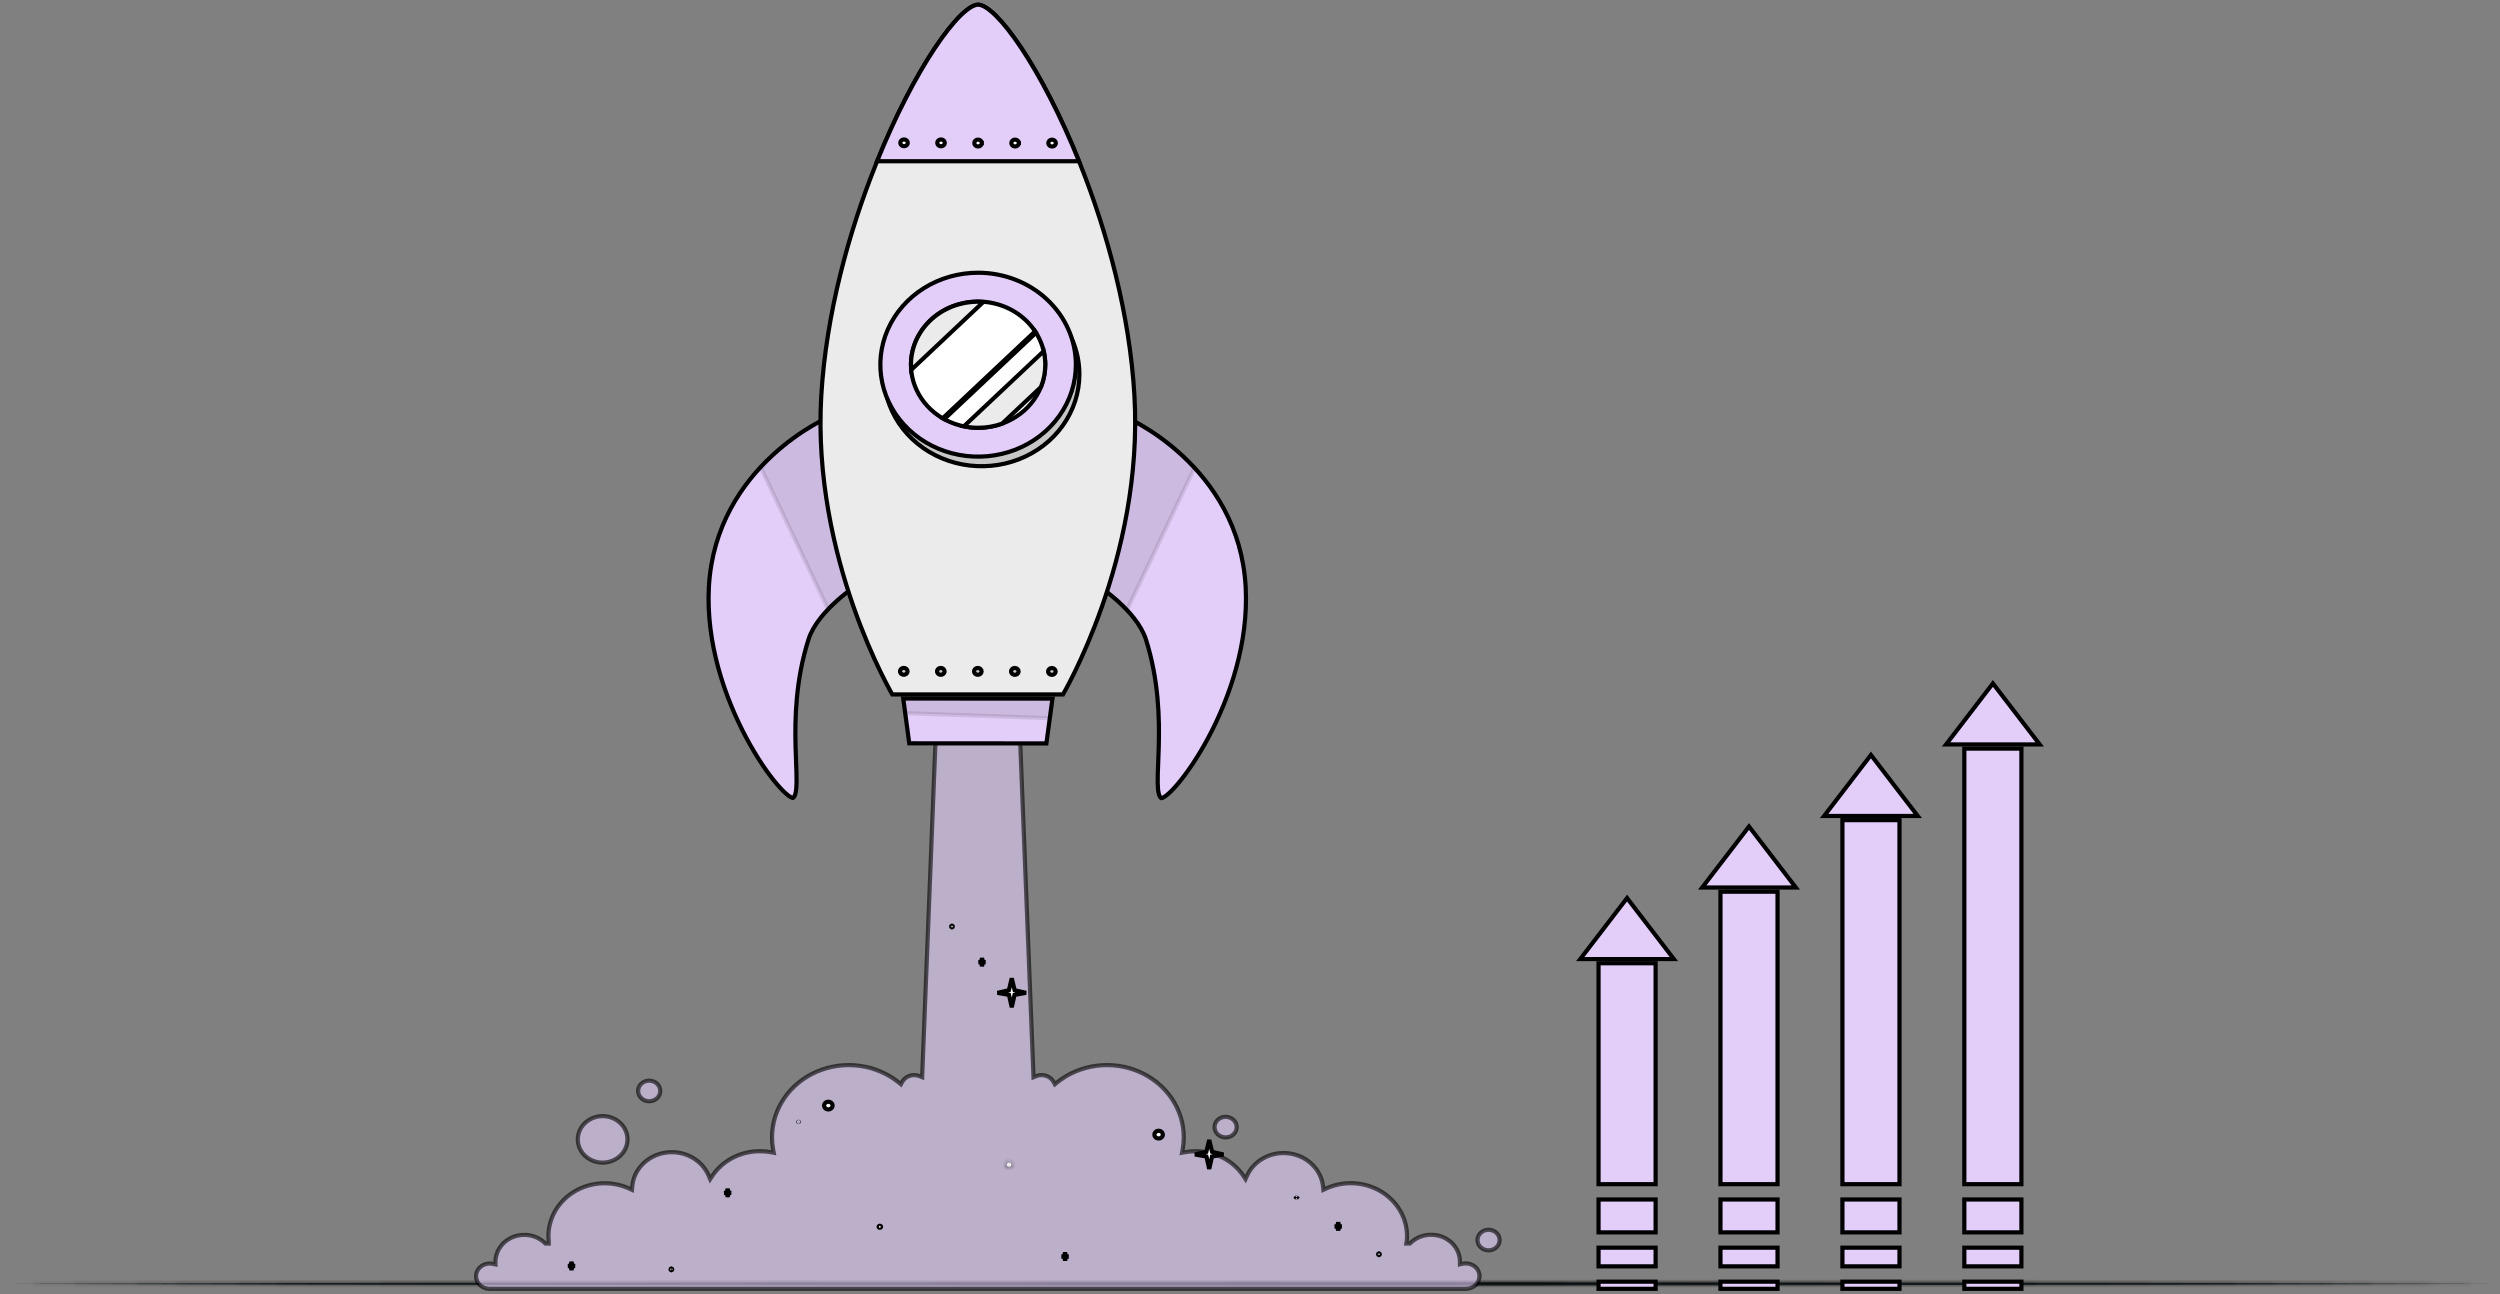 <svg width="597" height="309" viewBox="0 0 597 309" fill="none" xmlns="http://www.w3.org/2000/svg">
<rect x="0" y="0" width="597" height="309" fill="#808080" stroke="none"/>
<mask id="path-1-inside-1_733_1581" fill="white">
<path d="M0.979 306.587L75.46 306.382L149.932 306.305L298.885 306.16L447.839 306.305L522.32 306.374L596.792 306.587L522.32 306.801L447.839 306.869L298.885 307.014L149.932 306.869L75.46 306.792L0.979 306.587Z"/>
</mask>
<path d="M0.979 306.587L75.46 306.382L149.932 306.305L298.885 306.16L447.839 306.305L522.32 306.374L596.792 306.587L522.32 306.801L447.839 306.869L298.885 307.014L149.932 306.869L75.46 306.792L0.979 306.587Z" fill="#263238"/>
<path d="M0.979 306.587L0.976 305.587V307.587L0.979 306.587ZM75.46 306.382L75.459 305.382L75.457 305.382L75.46 306.382ZM149.932 306.305L149.931 305.305L149.931 305.305L149.932 306.305ZM298.885 306.16L298.886 305.16L298.884 305.16L298.885 306.16ZM447.839 306.305L447.838 307.305L447.838 307.305L447.839 306.305ZM522.32 306.374L522.323 305.374L522.321 305.374L522.32 306.374ZM596.792 306.587L596.795 307.587V305.587L596.792 306.587ZM522.32 306.801L522.321 307.801L522.323 307.801L522.32 306.801ZM447.839 306.869L447.838 305.869L447.838 305.869L447.839 306.869ZM298.885 307.014L298.884 308.014L298.886 308.014L298.885 307.014ZM149.932 306.869L149.931 307.869L149.931 307.869L149.932 306.869ZM75.46 306.792L75.457 307.792L75.459 307.792L75.46 306.792ZM0.981 307.587L75.463 307.382L75.457 305.382L0.976 305.587L0.981 307.587ZM75.461 307.382L149.933 307.305L149.931 305.305L75.459 305.382L75.461 307.382ZM149.933 307.305L298.886 307.16L298.884 305.16L149.931 305.305L149.933 307.305ZM298.884 307.16L447.838 307.305L447.84 305.305L298.886 305.16L298.884 307.16ZM447.838 307.305L522.319 307.374L522.321 305.374L447.84 305.305L447.838 307.305ZM522.317 307.374L596.789 307.587L596.795 305.587L522.323 305.374L522.317 307.374ZM596.789 305.587L522.317 305.801L522.323 307.801L596.795 307.587L596.789 305.587ZM522.319 305.801L447.838 305.869L447.84 307.869L522.321 307.801L522.319 305.801ZM447.838 305.869L298.884 306.014L298.886 308.014L447.84 307.869L447.838 305.869ZM298.886 306.014L149.933 305.869L149.931 307.869L298.884 308.014L298.886 306.014ZM149.933 305.869L75.461 305.792L75.459 307.792L149.931 307.869L149.933 305.869ZM75.463 305.792L0.981 305.587L0.976 307.587L75.457 307.792L75.463 305.792Z" fill="black" mask="url(#path-1-inside-1_733_1581)"/>
<path d="M381.73 230.025H395.36V282.784H381.73V230.025Z" fill="#E3CEFA" stroke="black"/>
<path d="M381.73 286.44H395.36V294.291H381.73V286.44Z" fill="#E3CEFA" stroke="black"/>
<path d="M381.73 297.947H395.36V302.406H381.73V297.947Z" fill="#E3CEFA" stroke="black"/>
<path d="M381.73 306.062H395.36V307.77H381.73V306.062Z" fill="#E3CEFA" stroke="black"/>
<path d="M388.541 214.457L399.717 229.025H377.365L388.541 214.457Z" fill="#E3CEFA" stroke="black"/>
<path d="M410.846 212.94H424.475V282.784H410.846V212.94Z" fill="#E3CEFA" stroke="black"/>
<path d="M410.846 286.44H424.475V294.291H410.846V286.44Z" fill="#E3CEFA" stroke="black"/>
<path d="M410.846 297.947H424.475V302.406H410.846V297.947Z" fill="#E3CEFA" stroke="black"/>
<path d="M410.846 306.062H424.475V307.77H410.846V306.062Z" fill="#E3CEFA" stroke="black"/>
<path d="M417.664 197.372L428.84 211.94H406.479L417.664 197.372Z" fill="#E3CEFA" stroke="black"/>
<path d="M439.969 195.854H453.598V282.783H439.969V195.854Z" fill="#E3CEFA" stroke="black"/>
<path d="M439.969 286.44H453.598V294.291H439.969V286.44Z" fill="#E3CEFA" stroke="black"/>
<path d="M439.969 297.947H453.598V302.406H439.969V297.947Z" fill="#E3CEFA" stroke="black"/>
<path d="M439.969 306.062H453.598V307.77H439.969V306.062Z" fill="#E3CEFA" stroke="black"/>
<path d="M446.778 180.287L457.954 194.855H435.602L446.778 180.287Z" fill="#E3CEFA" stroke="black"/>
<path d="M469.082 178.77H482.712V282.783H469.082V178.77Z" fill="#E3CEFA" stroke="black"/>
<path d="M469.082 286.44H482.712V294.291H469.082V286.44Z" fill="#E3CEFA" stroke="black"/>
<path d="M469.082 297.947H482.712V302.406H469.082V297.947Z" fill="#E3CEFA" stroke="black"/>
<path d="M469.082 306.062H482.712V307.77H469.082V306.062Z" fill="#E3CEFA" stroke="black"/>
<path d="M475.901 163.202L487.077 177.77H464.725L475.901 163.202Z" fill="#E3CEFA" stroke="black"/>
<path opacity="0.6" d="M149.838 272.084C149.838 273.176 149.494 274.246 148.846 275.16C148.198 276.073 147.273 276.79 146.186 277.214C145.099 277.638 143.901 277.749 142.745 277.533C141.589 277.316 140.531 276.782 139.703 276.003C138.875 275.223 138.316 274.234 138.089 273.162C137.863 272.09 137.979 270.979 138.424 269.968C138.869 268.955 139.625 268.085 140.601 267.471C141.577 266.857 142.728 266.527 143.907 266.527C145.489 266.527 147.001 267.12 148.111 268.165C149.22 269.21 149.838 270.62 149.838 272.084Z" fill="#E3CEFA" stroke="black"/>
<path opacity="0.6" d="M157.665 260.509L157.665 260.51C157.666 260.99 157.517 261.461 157.231 261.866C156.946 262.27 156.535 262.59 156.05 262.781C155.564 262.971 155.027 263.022 154.509 262.925C153.99 262.828 153.518 262.59 153.151 262.243C152.783 261.897 152.537 261.46 152.438 260.989C152.339 260.518 152.39 260.03 152.587 259.584C152.784 259.138 153.119 258.753 153.554 258.48C153.99 258.207 154.506 258.06 155.035 258.062V258.062H155.036C155.742 258.062 156.415 258.326 156.906 258.789C157.396 259.25 157.665 259.87 157.665 260.509Z" fill="#E3CEFA" stroke="black"/>
<path opacity="0.6" d="M295.315 269.154C295.315 269.633 295.165 270.103 294.879 270.507C294.592 270.91 294.182 271.229 293.696 271.419C293.211 271.608 292.675 271.658 292.157 271.561C291.64 271.465 291.168 271.226 290.801 270.88C290.434 270.534 290.188 270.098 290.089 269.627C289.989 269.157 290.04 268.669 290.236 268.224C290.432 267.779 290.766 267.393 291.2 267.12C291.635 266.846 292.149 266.698 292.677 266.698C293.386 266.698 294.061 266.964 294.553 267.428C295.045 267.891 295.315 268.513 295.315 269.154Z" fill="#E3CEFA" stroke="black"/>
<path opacity="0.6" d="M358.106 296.116C358.108 296.595 357.958 297.066 357.673 297.47C357.388 297.875 356.978 298.195 356.493 298.386C356.007 298.576 355.471 298.627 354.953 298.531C354.435 298.435 353.963 298.197 353.595 297.851C353.227 297.506 352.98 297.069 352.88 296.599C352.78 296.128 352.83 295.64 353.026 295.195C353.222 294.749 353.556 294.363 353.99 294.089C354.425 293.815 354.94 293.667 355.468 293.667C356.176 293.667 356.849 293.932 357.342 294.394C357.833 294.856 358.104 295.476 358.106 296.116Z" fill="#E3CEFA" stroke="black"/>
<path opacity="0.6" d="M130.999 295.788C130.981 295.57 130.965 295.372 130.965 295.175C130.967 293.043 131.543 290.945 132.642 289.077C133.742 287.208 135.329 285.63 137.258 284.493C139.187 283.356 141.393 282.697 143.67 282.581C145.946 282.465 148.216 282.896 150.265 283.832L150.918 284.13L150.971 283.414C151.121 281.414 151.986 279.516 153.432 278.031C154.88 276.545 156.824 275.562 158.949 275.247C161.074 274.932 163.248 275.306 165.115 276.305C166.982 277.303 168.428 278.864 169.223 280.728L169.585 281.578L170.098 280.81C171.304 279.005 172.98 277.514 174.969 276.48C176.959 275.447 179.197 274.905 181.473 274.907C182.338 274.908 183.202 274.986 184.051 275.138L184.766 275.267L184.631 274.554C184.447 273.575 184.355 272.583 184.359 271.59V271.588C184.357 268.293 185.36 265.065 187.252 262.287C189.144 259.508 191.846 257.296 195.041 255.917C198.236 254.537 201.786 254.051 205.268 254.517C208.75 254.982 212.013 256.379 214.671 258.539L215.139 258.919L215.426 258.389C215.693 257.897 216.101 257.48 216.61 257.187C217.118 256.894 217.705 256.737 218.305 256.737C218.735 256.74 219.16 256.821 219.556 256.976L220.211 257.233L220.238 256.53L223.72 168.954H243.293L246.775 256.53L246.803 257.239L247.462 256.974C248.219 256.67 249.072 256.648 249.847 256.913C250.621 257.179 251.25 257.709 251.614 258.387L251.9 258.92L252.37 258.539C255.028 256.379 258.291 254.982 261.773 254.517C265.255 254.051 268.805 254.537 272 255.917C275.195 257.296 277.897 259.508 279.789 262.287C281.681 265.065 282.684 268.293 282.682 271.588V271.59C282.685 272.583 282.594 273.575 282.41 274.554L282.275 275.267L282.99 275.138C283.837 274.986 284.697 274.908 285.559 274.907C287.835 274.905 290.073 275.447 292.062 276.48C294.052 277.514 295.727 279.005 296.933 280.81L297.432 281.556L297.804 280.74C298.632 278.926 300.08 277.417 301.927 276.457C303.775 275.497 305.912 275.144 308 275.455C310.088 275.766 312.002 276.722 313.44 278.168C314.879 279.613 315.76 281.464 315.953 283.426L316.021 284.125L316.659 283.831C318.708 282.889 320.979 282.452 323.258 282.563C325.537 282.674 327.748 283.329 329.681 284.464C331.614 285.6 333.206 287.177 334.309 289.046C335.412 290.915 335.991 293.015 335.994 295.149C335.994 295.59 335.993 295.968 335.928 296.366L335.834 296.947H336.422H336.494H336.696L336.841 296.807C337.794 295.89 339.019 295.258 340.362 294.995C341.704 294.733 343.099 294.853 344.367 295.34C345.635 295.827 346.716 296.656 347.475 297.718C348.233 298.78 348.637 300.026 348.638 301.3L348.638 301.917L349.242 301.788C349.505 301.732 349.773 301.704 350.043 301.705L350.047 301.705C350.479 301.703 350.907 301.782 351.306 301.937C351.704 302.091 352.064 302.318 352.365 302.603C352.666 302.887 352.903 303.223 353.063 303.591C353.223 303.958 353.303 304.351 353.3 304.746L353.8 304.75L353.3 304.749C353.298 305.54 352.964 306.304 352.36 306.873C351.755 307.442 350.929 307.768 350.062 307.77H116.914C116.047 307.77 115.22 307.445 114.615 306.875C114.011 306.306 113.678 305.541 113.678 304.75C113.678 303.959 114.011 303.194 114.615 302.626C115.22 302.056 116.047 301.731 116.914 301.731H116.916C117.186 301.73 117.455 301.758 117.717 301.814L118.321 301.942L118.321 301.325C118.323 300.052 118.726 298.805 119.485 297.744C120.243 296.682 121.324 295.852 122.592 295.366C123.86 294.879 125.255 294.759 126.597 295.021C127.94 295.283 129.165 295.916 130.118 296.833L130.263 296.973H130.465H130.537H131.037V296.473C131.037 296.24 131.018 296.01 131.001 295.803L130.999 295.788Z" fill="#E3CEFA" stroke="black"/>
<path d="M292.17 275.694L289.763 276.11L289.434 276.167L289.36 276.492L288.762 279.142L288.168 276.493L288.095 276.167L287.766 276.11L285.352 275.689L287.765 275.133L288.066 275.064L288.139 274.764L288.76 272.215L289.38 274.764L289.453 275.064L289.753 275.133L292.17 275.694Z" fill="#FCFCFC" stroke="black"/>
<path d="M245.016 237.094L242.601 237.515L242.272 237.572L242.199 237.898L241.607 240.533L241.016 237.898L240.943 237.572L240.614 237.515L238.199 237.094L240.613 236.538L240.914 236.469L240.987 236.169L241.607 233.615L242.228 236.169L242.301 236.469L242.602 236.538L245.016 237.094Z" fill="#FCFCFC" stroke="black"/>
<path d="M174.557 284.862L174.286 284.909L173.957 284.966L173.884 285.292L173.767 285.807L173.653 285.293L173.581 284.967L173.252 284.909L172.975 284.861L173.258 284.796L173.56 284.727L173.633 284.426L173.764 283.886L173.894 284.426L173.967 284.726L174.268 284.796L174.557 284.862Z" fill="#FCFCFC" stroke="black"/>
<path d="M320.358 292.883L320.083 292.931L319.753 292.988L319.68 293.315L319.566 293.828L319.45 293.313L319.376 292.988L319.047 292.931L318.772 292.883L319.057 292.817L319.356 292.748L319.429 292.45L319.566 291.895L319.7 292.448L319.773 292.748L320.074 292.817L320.358 292.883Z" fill="#FCFCFC" stroke="black"/>
<path d="M137.27 302.314L137 302.361L136.671 302.418L136.598 302.744L136.478 303.275L136.358 302.744L136.284 302.418L135.955 302.361L135.685 302.314L135.973 302.248L136.274 302.178L136.347 301.878L136.478 301.338L136.609 301.878L136.681 302.178L136.982 302.248L137.27 302.314Z" fill="#FCFCFC" stroke="black"/>
<path d="M255.133 300.076L254.862 300.123L254.533 300.18L254.46 300.506L254.343 301.021L254.229 300.507L254.157 300.18L253.827 300.123L253.551 300.075L253.836 300.009L254.136 299.94L254.209 299.64L254.34 299.1L254.471 299.64L254.543 299.94L254.844 300.009L255.133 300.076Z" fill="#FCFCFC" stroke="black"/>
<path d="M235.297 229.771L235.026 229.818L234.697 229.875L234.624 230.2L234.504 230.731L234.384 230.2L234.31 229.875L233.982 229.818L233.712 229.771L234 229.704L234.3 229.634L234.373 229.335L234.504 228.796L234.635 229.335L234.708 229.635L235.008 229.704L235.297 229.771Z" fill="#FCFCFC" stroke="black"/>
<path d="M329.152 299.358C329.187 299.321 329.235 299.292 329.292 299.277C329.35 299.292 329.398 299.321 329.433 299.358C329.477 299.404 329.497 299.459 329.497 299.509C329.497 299.56 329.477 299.615 329.433 299.661C329.398 299.698 329.35 299.727 329.292 299.742C329.235 299.727 329.187 299.698 329.152 299.661C329.108 299.615 329.088 299.56 329.088 299.509C329.088 299.459 329.108 299.404 329.152 299.358Z" fill="#FCFCFC" stroke="black"/>
<path d="M227.189 221.1C227.224 221.063 227.272 221.034 227.33 221.019C227.387 221.034 227.435 221.063 227.47 221.1C227.514 221.146 227.534 221.201 227.534 221.252C227.534 221.303 227.514 221.357 227.47 221.403C227.435 221.44 227.387 221.469 227.33 221.484C227.272 221.469 227.224 221.44 227.189 221.403C227.145 221.357 227.125 221.303 227.125 221.252C227.125 221.201 227.145 221.146 227.189 221.1Z" fill="#FCFCFC" stroke="black"/>
<path d="M160.181 302.972C160.216 302.935 160.265 302.906 160.322 302.891C160.379 302.906 160.427 302.935 160.463 302.972C160.507 303.018 160.526 303.073 160.526 303.124C160.526 303.175 160.507 303.229 160.463 303.275C160.427 303.312 160.379 303.341 160.322 303.356C160.265 303.341 160.216 303.312 160.181 303.275C160.137 303.229 160.117 303.175 160.117 303.124C160.117 303.073 160.137 303.018 160.181 302.972Z" fill="#FCFCFC" stroke="black"/>
<path d="M209.89 292.792C209.943 292.742 210.019 292.71 210.105 292.71C210.192 292.71 210.268 292.742 210.321 292.792C210.372 292.84 210.395 292.899 210.395 292.953C210.395 293.008 210.372 293.066 210.321 293.115C210.268 293.164 210.191 293.196 210.105 293.196C210.019 293.196 209.943 293.164 209.89 293.115C209.839 293.066 209.816 293.008 209.816 292.953C209.816 292.899 209.839 292.84 209.89 292.792Z" fill="#FCFCFC" stroke="black"/>
<path d="M309.563 285.987C309.571 285.98 309.588 285.971 309.612 285.971C309.635 285.971 309.652 285.98 309.66 285.987C309.662 285.989 309.663 285.991 309.664 285.992C309.663 285.993 309.662 285.994 309.66 285.996C309.652 286.004 309.635 286.013 309.612 286.013C309.588 286.013 309.571 286.004 309.563 285.996C309.561 285.994 309.56 285.993 309.559 285.992C309.56 285.991 309.561 285.989 309.563 285.987Z" fill="#FCFCFC" stroke="black"/>
<mask id="path-40-inside-2_733_1581" fill="white">
<path d="M240.954 277.62C240.818 277.636 240.694 277.699 240.603 277.796C240.513 277.892 240.463 278.017 240.463 278.145C240.463 278.274 240.513 278.399 240.603 278.495C240.694 278.592 240.818 278.655 240.954 278.671C241.09 278.655 241.214 278.592 241.305 278.495C241.395 278.399 241.445 278.274 241.445 278.145C241.445 278.017 241.395 277.892 241.305 277.796C241.214 277.699 241.09 277.636 240.954 277.62V277.62Z"/>
</mask>
<path d="M240.954 277.62C240.818 277.636 240.694 277.699 240.603 277.796C240.513 277.892 240.463 278.017 240.463 278.145C240.463 278.274 240.513 278.399 240.603 278.495C240.694 278.592 240.818 278.655 240.954 278.671C241.09 278.655 241.214 278.592 241.305 278.495C241.395 278.399 241.445 278.274 241.445 278.145C241.445 278.017 241.395 277.892 241.305 277.796C241.214 277.699 241.09 277.636 240.954 277.62V277.62Z" fill="#FCFCFC"/>
<path d="M240.954 278.671L240.834 279.664L240.954 279.678L241.073 279.664L240.954 278.671ZM240.834 276.627C240.473 276.671 240.129 276.838 239.873 277.113L241.334 278.478C241.258 278.56 241.163 278.602 241.073 278.613L240.834 276.627ZM239.873 277.113C239.614 277.389 239.463 277.755 239.463 278.145H241.463C241.463 278.278 241.411 278.396 241.334 278.478L239.873 277.113ZM239.463 278.145C239.463 278.536 239.614 278.902 239.873 279.178L241.334 277.813C241.411 277.895 241.463 278.013 241.463 278.145H239.463ZM239.873 279.178C240.129 279.453 240.473 279.62 240.834 279.664L241.073 277.678C241.163 277.689 241.258 277.731 241.334 277.813L239.873 279.178ZM241.073 279.664C241.435 279.62 241.779 279.453 242.035 279.178L240.574 277.813C240.65 277.731 240.745 277.689 240.834 277.678L241.073 279.664ZM242.035 279.178C242.294 278.902 242.445 278.535 242.445 278.145H240.445C240.445 278.013 240.497 277.896 240.574 277.813L242.035 279.178ZM242.445 278.145C242.445 277.756 242.294 277.389 242.035 277.113L240.574 278.478C240.497 278.395 240.445 278.278 240.445 278.145H242.445ZM242.035 277.113C241.779 276.838 241.435 276.671 241.073 276.627L240.834 278.613C240.745 278.602 240.65 278.56 240.574 278.478L242.035 277.113Z" fill="black" mask="url(#path-40-inside-2_733_1581)"/>
<path d="M190.64 267.911C190.648 267.904 190.665 267.895 190.688 267.895C190.711 267.895 190.728 267.904 190.736 267.911C190.738 267.913 190.74 267.915 190.74 267.916C190.74 267.917 190.738 267.918 190.736 267.92C190.728 267.928 190.712 267.937 190.688 267.937C190.665 267.937 190.648 267.928 190.64 267.92C190.638 267.918 190.636 267.917 190.636 267.916C190.636 267.915 190.638 267.913 190.64 267.911Z" fill="#FCFCFC" stroke="black"/>
<path d="M275.958 270.309C276.144 270.133 276.403 270.029 276.679 270.029C276.955 270.029 277.215 270.133 277.401 270.309C277.587 270.483 277.685 270.714 277.685 270.947C277.685 271.181 277.587 271.411 277.401 271.586C277.215 271.762 276.955 271.865 276.679 271.865C276.403 271.865 276.144 271.762 275.958 271.586C275.772 271.411 275.674 271.181 275.674 270.947C275.674 270.714 275.772 270.483 275.958 270.309Z" fill="#FCFCFC" stroke="black"/>
<path d="M197.087 263.372C197.273 263.196 197.532 263.093 197.808 263.093C198.084 263.093 198.344 263.196 198.53 263.372C198.716 263.547 198.814 263.777 198.814 264.011C198.814 264.244 198.716 264.475 198.53 264.65C198.344 264.825 198.084 264.929 197.808 264.929C197.532 264.929 197.273 264.825 197.087 264.65C196.901 264.475 196.803 264.244 196.803 264.011C196.803 263.777 196.901 263.547 197.087 263.372Z" fill="#FCFCFC" stroke="black"/>
<path d="M198.143 99.514L204.583 139.768C204.539 139.797 204.49 139.83 204.437 139.867C204.17 140.048 203.789 140.313 203.325 140.653C202.397 141.333 201.136 142.311 199.807 143.505C197.166 145.879 194.181 149.171 193.06 152.722C189.992 162.411 189.803 171.48 189.982 178.361C190.016 179.658 190.063 180.87 190.106 181.992C190.178 183.864 190.24 185.484 190.218 186.831C190.2 187.904 190.128 188.762 189.975 189.403C189.821 190.049 189.606 190.385 189.377 190.542C189.361 190.545 189.295 190.552 189.14 190.497C188.924 190.421 188.628 190.254 188.255 189.973C187.514 189.414 186.564 188.479 185.479 187.2C183.314 184.649 180.666 180.795 178.14 176.041C173.083 166.528 168.547 153.478 169.284 140.121C170.096 125.618 177.267 115.42 184.344 108.837C187.884 105.544 191.396 103.16 194.066 101.6C195.401 100.821 196.524 100.248 197.332 99.872C197.657 99.72 197.929 99.602 198.143 99.514ZM198.612 99.343C198.612 99.343 198.61 99.344 198.606 99.344C198.61 99.344 198.612 99.343 198.612 99.343Z" fill="#E3CEFA" stroke="black"/>
<path opacity="0.1" d="M198.143 99.557L204.592 139.772C202.112 141.465 199.826 143.399 197.773 145.54C193.675 136.941 186.438 121.689 181.643 111.576C185.552 107.375 189.685 104.335 192.912 102.336C194.556 101.318 195.962 100.572 196.979 100.082C197.462 99.849 197.855 99.674 198.143 99.557ZM198.612 99.386C198.612 99.386 198.61 99.387 198.606 99.387C198.61 99.386 198.612 99.386 198.612 99.386Z" fill="black" stroke="black"/>
<path d="M268.67 99.566C268.884 99.654 269.156 99.773 269.482 99.925C270.289 100.303 271.412 100.877 272.746 101.66C275.416 103.224 278.926 105.614 282.461 108.912C289.531 115.506 296.686 125.712 297.466 140.206C298.185 153.568 293.629 166.611 288.557 176.117C286.022 180.867 283.368 184.717 281.198 187.265C280.111 188.542 279.159 189.476 278.417 190.034C278.043 190.315 277.747 190.482 277.53 190.558C277.374 190.613 277.308 190.605 277.292 190.602C277.064 190.446 276.85 190.11 276.698 189.465C276.546 188.823 276.476 187.965 276.46 186.892C276.44 185.546 276.504 183.926 276.579 182.056C276.624 180.933 276.672 179.719 276.708 178.421C276.898 171.539 276.723 162.468 273.673 152.774C272.556 149.223 269.576 145.929 266.938 143.553C265.611 142.357 264.352 141.378 263.425 140.698C262.961 140.358 262.58 140.092 262.314 139.91C262.261 139.874 262.212 139.841 262.168 139.812L268.67 99.566Z" fill="#E3CEFA" stroke="black"/>
<path opacity="0.1" d="M273.942 102.372C277.189 104.394 281.342 107.468 285.253 111.71C284.218 113.889 283.073 116.3 281.873 118.828C277.463 128.117 272.304 138.984 269.114 145.684C267.026 143.501 264.698 141.533 262.168 139.815L268.67 99.558C268.96 99.677 269.358 99.854 269.847 100.09C270.872 100.587 272.288 101.342 273.942 102.372ZM268.201 99.386C268.201 99.386 268.203 99.386 268.207 99.387C268.203 99.386 268.201 99.386 268.201 99.386Z" fill="black" stroke="black"/>
<path d="M253.836 165.827H213.08C213.059 165.79 213.035 165.748 213.009 165.702C212.868 165.455 212.662 165.087 212.399 164.603C211.875 163.636 211.127 162.209 210.235 160.374C208.453 156.703 206.098 151.399 203.816 144.877C199.249 131.83 194.975 113.925 196.122 94.463C197.279 75.01 202.677 55.408 209.184 39.187L209.184 39.186C213.659 27.982 218.66 18.416 223.133 11.661C225.37 8.282 227.466 5.62 229.289 3.809C230.201 2.904 231.033 2.223 231.77 1.771C232.513 1.315 233.119 1.118 233.588 1.119C234.058 1.12 234.664 1.319 235.407 1.776C236.143 2.23 236.974 2.913 237.884 3.819C239.704 5.633 241.796 8.297 244.029 11.677C248.491 18.433 253.478 27.995 257.94 39.186L257.94 39.186C264.401 55.381 269.772 75.026 270.902 94.479C272.022 113.941 267.721 131.842 263.134 144.885C260.841 151.405 258.478 156.706 256.69 160.376C255.796 162.21 255.045 163.637 254.519 164.603C254.256 165.087 254.049 165.455 253.908 165.702C253.881 165.748 253.857 165.79 253.836 165.827Z" fill="#EBEBEB" stroke="black"/>
<path d="M257.757 89.385C257.756 93.721 256.389 97.962 253.826 101.572C251.262 105.182 247.616 108 243.346 109.663C239.075 111.327 234.375 111.761 229.841 110.909C225.307 110.058 221.147 107.959 217.886 104.884C214.625 101.809 212.409 97.896 211.513 93.641C210.617 89.387 211.081 84.978 212.847 80.97C214.613 76.961 217.604 73.531 221.446 71.117C225.288 68.703 229.807 67.415 234.431 67.418C240.63 67.422 246.568 69.746 250.94 73.869C255.311 77.991 257.76 83.572 257.757 89.385Z" fill="#C7C7C7" stroke="black"/>
<path d="M256.916 87.095C256.914 91.431 255.547 95.672 252.984 99.282C250.42 102.892 246.774 105.709 242.504 107.373C238.233 109.037 233.533 109.471 228.999 108.619C224.465 107.768 220.305 105.669 217.044 102.594C213.783 99.519 211.567 95.606 210.671 91.351C209.776 87.097 210.239 82.688 212.005 78.68C213.771 74.671 216.762 71.241 220.604 68.827C224.446 66.413 228.965 65.125 233.589 65.128C239.788 65.132 245.726 67.456 250.098 71.579C254.47 75.701 256.918 81.282 256.916 87.095Z" fill="#E3CEFA" stroke="black"/>
<path d="M249.606 87.087C249.606 90.061 248.669 92.971 246.911 95.449C245.153 97.928 242.65 99.864 239.717 101.009C236.783 102.153 233.554 102.453 230.438 101.869C227.322 101.285 224.463 99.845 222.223 97.735C219.982 95.624 218.46 92.94 217.844 90.022C217.228 87.104 217.544 84.079 218.753 81.329C219.963 78.578 222.014 76.221 224.652 74.561C227.29 72.901 230.394 72.014 233.571 72.014C235.681 72.014 237.769 72.405 239.717 73.165C241.665 73.925 243.432 75.038 244.92 76.439C246.408 77.84 247.586 79.502 248.389 81.329C249.193 83.155 249.606 85.112 249.606 87.087Z" fill="white" stroke="black"/>
<path d="M249.237 83.857C249.485 84.914 249.611 85.995 249.613 87.079C249.614 88.909 249.26 90.724 248.566 92.435L239.297 101.166C237.473 101.823 235.535 102.157 233.58 102.151L233.578 102.151C232.431 102.153 231.289 102.037 230.172 101.806L249.237 83.857Z" fill="#EBEBEB" stroke="black"/>
<path d="M229.106 72.633C230.971 72.126 232.915 71.942 234.844 72.087L217.593 88.328C217.556 87.915 217.537 87.501 217.537 87.086C217.54 84.926 218.036 82.791 218.995 80.826C219.953 78.861 221.352 77.111 223.096 75.696C224.841 74.281 226.891 73.236 229.106 72.633Z" fill="#EBEBEB" stroke="black"/>
<path d="M247.177 79.118C247.252 79.233 247.328 79.347 247.402 79.463L225.487 100.095C225.363 100.028 225.239 99.958 225.117 99.887L247.177 79.118Z" fill="#EBEBEB" stroke="black"/>
<path d="M244.022 11.677C248.396 18.295 253.273 27.604 257.663 38.501H209.449C213.853 27.592 218.74 18.278 223.122 11.661C225.359 8.282 227.456 5.62 229.278 3.809C230.19 2.904 231.022 2.223 231.759 1.771C232.502 1.315 233.108 1.118 233.578 1.119C234.048 1.12 234.653 1.319 235.396 1.776C236.133 2.23 236.964 2.913 237.875 3.82C239.696 5.633 241.789 8.297 244.022 11.677Z" fill="#E3CEFA" stroke="black"/>
<path d="M216.773 34.126C216.769 34.278 216.717 34.428 216.621 34.558C216.524 34.688 216.385 34.792 216.219 34.854C216.052 34.915 215.869 34.929 215.693 34.894C215.516 34.858 215.359 34.775 215.239 34.658C215.12 34.543 215.043 34.4 215.012 34.25C214.982 34.1 215 33.945 215.063 33.802C215.127 33.659 215.237 33.532 215.383 33.441C215.53 33.349 215.704 33.299 215.885 33.299C216.008 33.299 216.129 33.322 216.24 33.366C216.352 33.41 216.451 33.474 216.532 33.553C216.613 33.632 216.675 33.723 216.716 33.821C216.757 33.919 216.776 34.023 216.773 34.126Z" fill="white" stroke="black"/>
<path d="M225.614 34.13C225.61 34.284 225.559 34.436 225.462 34.568C225.364 34.7 225.224 34.807 225.056 34.869C224.888 34.932 224.702 34.947 224.524 34.911C224.345 34.875 224.186 34.791 224.064 34.673C223.943 34.556 223.865 34.411 223.835 34.259C223.804 34.107 223.822 33.95 223.887 33.805C223.953 33.66 224.065 33.532 224.213 33.44C224.362 33.348 224.54 33.298 224.723 33.299C224.846 33.3 224.966 33.323 225.078 33.368C225.189 33.413 225.288 33.477 225.37 33.556C225.451 33.635 225.514 33.726 225.555 33.824C225.596 33.922 225.616 34.026 225.614 34.13Z" fill="white" stroke="black"/>
<path d="M233.567 33.342L233.567 33.342H233.57C233.815 33.342 234.044 33.434 234.208 33.589C234.372 33.743 234.458 33.945 234.458 34.149H234.958L234.458 34.152C234.459 34.307 234.411 34.461 234.317 34.596C234.222 34.73 234.084 34.84 233.916 34.906C233.749 34.972 233.562 34.99 233.382 34.956C233.202 34.923 233.04 34.84 232.916 34.724C232.792 34.607 232.712 34.462 232.68 34.309C232.648 34.157 232.665 33.998 232.729 33.853C232.794 33.707 232.906 33.577 233.055 33.484C233.204 33.391 233.382 33.341 233.567 33.342Z" fill="white" stroke="black"/>
<path d="M242.405 33.342L242.408 33.342C242.529 33.341 242.649 33.363 242.76 33.406C242.871 33.449 242.97 33.511 243.052 33.589C243.134 33.666 243.197 33.756 243.239 33.852C243.281 33.949 243.302 34.051 243.301 34.154L243.801 34.157H243.301C243.301 34.312 243.253 34.465 243.158 34.599C243.063 34.733 242.925 34.842 242.757 34.907C242.59 34.972 242.404 34.99 242.224 34.956C242.045 34.922 241.883 34.84 241.76 34.724C241.636 34.607 241.556 34.463 241.524 34.311C241.492 34.159 241.508 34.001 241.572 33.855C241.636 33.709 241.747 33.58 241.895 33.487C242.043 33.393 242.221 33.342 242.405 33.342Z" fill="white" stroke="black"/>
<path d="M252.135 34.161C252.136 34.316 252.089 34.47 251.994 34.604C251.9 34.739 251.762 34.849 251.594 34.915C251.426 34.981 251.24 34.999 251.06 34.965C250.879 34.932 250.718 34.849 250.594 34.732C250.47 34.616 250.39 34.471 250.358 34.318C250.326 34.166 250.342 34.007 250.407 33.862C250.472 33.716 250.583 33.586 250.733 33.493C250.882 33.4 251.06 33.349 251.245 33.351C251.49 33.352 251.719 33.445 251.883 33.6C252.047 33.754 252.134 33.956 252.135 34.161Z" fill="white" stroke="black"/>
<path d="M216.717 160.314C216.717 160.468 216.669 160.622 216.574 160.756C216.478 160.89 216.34 160.999 216.172 161.064C216.004 161.129 215.818 161.146 215.638 161.112C215.458 161.078 215.297 160.995 215.174 160.878C215.051 160.761 214.971 160.616 214.939 160.464C214.908 160.311 214.925 160.153 214.989 160.008C215.054 159.862 215.166 159.733 215.315 159.64C215.464 159.547 215.643 159.497 215.827 159.498C216.073 159.5 216.303 159.593 216.467 159.749C216.631 159.905 216.717 160.108 216.717 160.314Z" fill="#C7C7C7" stroke="black"/>
<path d="M225.561 160.316C225.562 160.471 225.515 160.625 225.421 160.759C225.326 160.894 225.188 161.003 225.021 161.069C224.854 161.136 224.668 161.154 224.488 161.121C224.308 161.088 224.146 161.006 224.022 160.89C223.898 160.774 223.817 160.629 223.784 160.477C223.751 160.324 223.767 160.166 223.831 160.02C223.895 159.874 224.006 159.745 224.154 159.651C224.303 159.557 224.48 159.506 224.664 159.506C224.91 159.506 225.141 159.598 225.307 159.753C225.472 159.908 225.56 160.111 225.561 160.316Z" fill="#C7C7C7" stroke="black"/>
<path d="M234.403 160.321C234.403 160.476 234.354 160.629 234.26 160.763C234.165 160.897 234.026 161.006 233.859 161.071C233.691 161.136 233.505 161.154 233.326 161.12C233.146 161.087 232.985 161.004 232.861 160.888C232.738 160.771 232.658 160.627 232.625 160.475C232.593 160.323 232.609 160.165 232.673 160.019C232.738 159.873 232.848 159.744 232.996 159.651C233.145 159.557 233.322 159.506 233.506 159.506C233.628 159.506 233.748 159.528 233.859 159.572C233.97 159.615 234.069 159.678 234.151 159.755C234.233 159.832 234.296 159.922 234.339 160.019C234.381 160.116 234.403 160.219 234.403 160.321Z" fill="#C7C7C7" stroke="black"/>
<path d="M243.237 160.33C243.237 160.485 243.188 160.639 243.093 160.772C242.998 160.906 242.859 161.015 242.692 161.08C242.524 161.146 242.337 161.163 242.157 161.129C241.978 161.094 241.817 161.012 241.693 160.895C241.57 160.778 241.49 160.633 241.459 160.48C241.427 160.328 241.444 160.17 241.509 160.024C241.574 159.879 241.686 159.749 241.835 159.657C241.984 159.564 242.162 159.514 242.346 159.515C242.592 159.516 242.822 159.61 242.987 159.766C243.151 159.921 243.237 160.125 243.237 160.33Z" fill="#C7C7C7" stroke="black"/>
<path d="M252.081 160.334C252.082 160.489 252.034 160.643 251.94 160.777C251.845 160.912 251.707 161.022 251.539 161.088C251.372 161.154 251.185 161.172 251.005 161.138C250.825 161.105 250.663 161.022 250.539 160.905C250.415 160.789 250.335 160.644 250.303 160.491C250.271 160.339 250.288 160.18 250.352 160.034C250.417 159.888 250.529 159.759 250.678 159.666C250.827 159.573 251.006 159.522 251.19 159.523C251.435 159.525 251.664 159.618 251.829 159.773C251.992 159.927 252.079 160.129 252.081 160.334Z" fill="#C7C7C7" stroke="black"/>
<path d="M251.329 166.827L249.877 177.53L217.13 177.505L215.695 166.802L251.329 166.827Z" fill="#E3CEFA" stroke="black"/>
<path opacity="0.1" d="M216.161 170.293L215.701 166.802L251.327 166.827L250.686 171.51L216.161 170.293Z" fill="black" stroke="black"/>
</svg>
